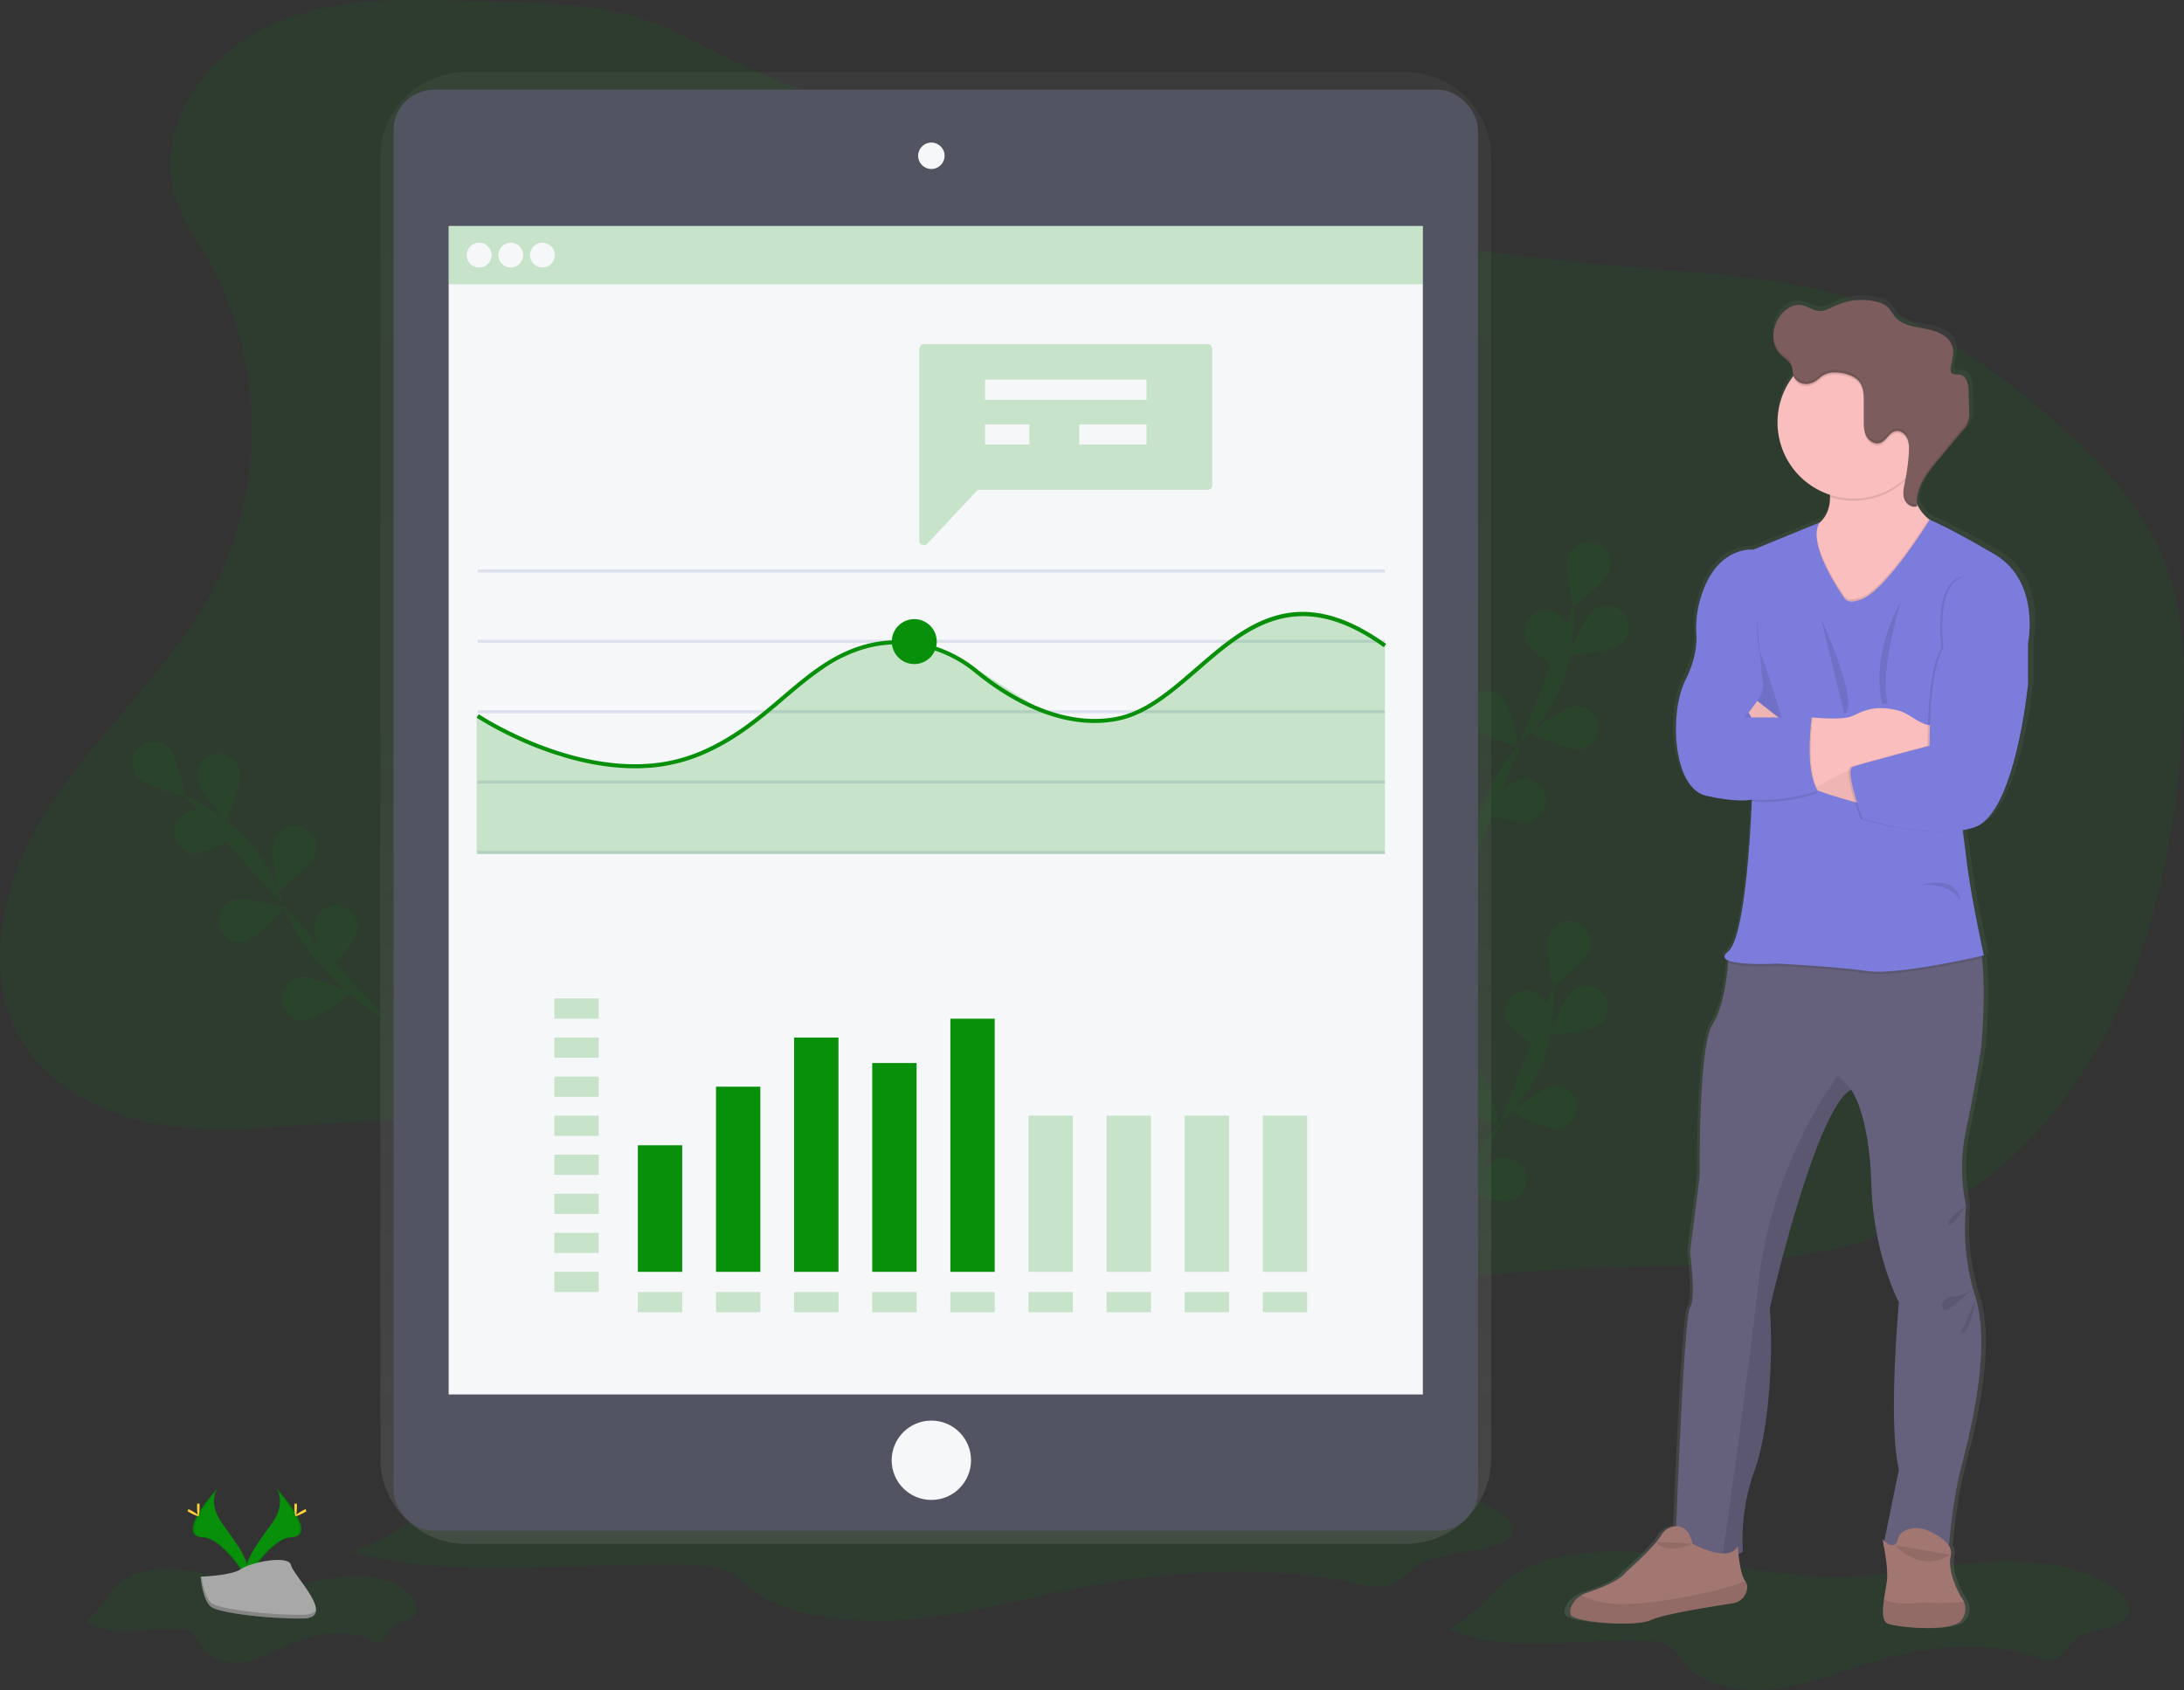 <svg id="7d8641e0-c257-4791-b312-86d1704443b9" data-name="Layer 1" xmlns="http://www.w3.org/2000/svg" xmlns:xlink="http://www.w3.org/1999/xlink" width="1080.96" height="836.7" viewBox="0 0 1080.96 836.7"><rect x="0" y="0" width="1080.96" height="836.7" fill="#333333" stroke="none"/><defs><linearGradient id="125bba2f-f569-40b7-bd66-d57fb0c1ec70" x1="522.67" y1="796.03" x2="522.67" y2="67.32" gradientUnits="userSpaceOnUse"><stop offset="0" stop-color="gray" stop-opacity="0.25"/><stop offset="0.54" stop-color="gray" stop-opacity="0.12"/><stop offset="1" stop-color="gray" stop-opacity="0.1"/></linearGradient><linearGradient id="56fd5fc2-5801-467f-a895-372693779337" x1="950.39" y1="837.64" x2="950.39" y2="177.91" xlink:href="#125bba2f-f569-40b7-bd66-d57fb0c1ec70"/></defs><title>report</title><path d="M293.94,32.28C259.18,31,222.87,30.1,191.44,45s-55.73,51-45.19,84.19c3.44,10.82,10.14,20.25,15.79,30.1,28.25,49.26,29.56,112.93,3.37,163.32-20.16,38.79-54.33,68.31-78.93,104.45S47.9,513.29,72.1,549.7c16.57,24.93,47.32,37.06,77.11,40s59.75-1.69,89.67-2.88a386.25,386.25,0,0,1,169.58,32.07c73.49,32.22,136.8,87.34,214.18,108.61,9.29,2.55,19,4.61,28.5,2.88,16.85-3.07,29.1-17,42.29-28,42.11-34.87,100.41-41.38,155.07-43s111.59-.37,161-23.84c43.14-20.49,76.35-58.61,97-101.67s29.62-90.91,33-138.56c2-28.36,1.93-57.64-8.22-84.19-11.41-29.85-34.55-53.62-58.82-74.4-25.36-21.72-53-41.4-84.31-53.12-37.4-14-78-16-117.82-19.32a1618.5,1618.5,0,0,1-242.36-38.92C552.34,107.28,469.3,87.53,400.42,50.7,365.85,32.21,332.91,33.68,293.94,32.28Z" transform="translate(-59.52 -31.65)" fill="#08900a" opacity="0.1"/><g opacity="0.1"><path d="M773.4,661.32s3.54-49.61,31.46-76.66a75.33,75.33,0,0,0,22.26-42.15,127.38,127.38,0,0,0,1.5-23.13" transform="translate(-59.52 -31.65)" fill="#08900a"/><path d="M846.11,502.23c-2.05,5.48-17.9,17.66-17.9,17.66s-4-19.59-1.93-25.07a10.58,10.58,0,0,1,19.83,7.41Z" transform="translate(-59.52 -31.65)" fill="#08900a"/><path d="M851.17,538.7c-4.7,3.48-24.62,5.09-24.62,5.09s7.3-18.61,12-22.1a10.59,10.59,0,0,1,12.62,17Z" transform="translate(-59.52 -31.65)" fill="#08900a"/><path d="M831.08,590.27c-5.82.64-23.83-8-23.83-8s15.7-12.38,21.51-13a10.58,10.58,0,0,1,2.32,21Z" transform="translate(-59.52 -31.65)" fill="#08900a"/><path d="M807.09,625.87c-5.62,1.61-24.84-3.89-24.84-3.89s13.38-14.85,19-16.46a10.59,10.59,0,1,1,5.84,20.35Z" transform="translate(-59.52 -31.65)" fill="#08900a"/><path d="M805.33,537.07c2.5,5.28,19.32,16.07,19.32,16.07s2.32-19.85-.19-25.14a10.59,10.59,0,0,0-19.13,9.07Z" transform="translate(-59.52 -31.65)" fill="#08900a"/><path d="M777.8,579.06c4,4.29,23.25,9.56,23.25,9.56s-3.73-19.64-7.7-23.94a10.59,10.59,0,0,0-15.55,14.38Z" transform="translate(-59.52 -31.65)" fill="#08900a"/><path d="M756.65,623.54c3.18,4.9,21.3,13.35,21.3,13.35s-.36-20-3.55-24.89a10.59,10.59,0,0,0-17.75,11.54Z" transform="translate(-59.52 -31.65)" fill="#08900a"/><path d="M846.11,502.23c-2.05,5.48-17.9,17.66-17.9,17.66s-4-19.59-1.93-25.07a10.58,10.58,0,0,1,19.83,7.41Z" transform="translate(-59.52 -31.65)" fill="#08900a"/><path d="M851.17,538.7c-4.7,3.48-24.62,5.09-24.62,5.09s7.3-18.61,12-22.1a10.59,10.59,0,0,1,12.62,17Z" transform="translate(-59.52 -31.65)" fill="#08900a"/><path d="M831.08,590.27c-5.82.64-23.83-8-23.83-8s15.7-12.38,21.51-13a10.58,10.58,0,0,1,2.32,21Z" transform="translate(-59.52 -31.65)" fill="#08900a"/><path d="M807.09,625.87c-5.62,1.61-24.84-3.89-24.84-3.89s13.38-14.85,19-16.46a10.59,10.59,0,1,1,5.84,20.35Z" transform="translate(-59.52 -31.65)" fill="#08900a"/><path d="M805.33,537.07c2.5,5.28,19.32,16.07,19.32,16.07s2.32-19.85-.19-25.14a10.59,10.59,0,0,0-19.13,9.07Z" transform="translate(-59.52 -31.65)" fill="#08900a"/><path d="M777.8,579.06c4,4.29,23.25,9.56,23.25,9.56s-3.73-19.64-7.7-23.94a10.59,10.59,0,0,0-15.55,14.38Z" transform="translate(-59.52 -31.65)" fill="#08900a"/><path d="M756.65,623.54c3.18,4.9,21.3,13.35,21.3,13.35s-.36-20-3.55-24.89a10.59,10.59,0,0,0-17.75,11.54Z" transform="translate(-59.52 -31.65)" fill="#08900a"/></g><g opacity="0.1"><path d="M783.2,473.54s3.54-49.61,31.46-76.66a75.4,75.4,0,0,0,22.26-42.15,125.67,125.67,0,0,0,1.5-23.13" transform="translate(-59.52 -31.65)" fill="#08900a"/><path d="M855.91,314.45c-2,5.47-17.89,17.65-17.89,17.65s-4-19.59-1.94-25.06a10.58,10.58,0,1,1,19.83,7.41Z" transform="translate(-59.52 -31.65)" fill="#08900a"/><path d="M861,350.91c-4.69,3.49-24.62,5.09-24.62,5.09s7.3-18.6,12-22.09a10.59,10.59,0,1,1,12.62,17Z" transform="translate(-59.52 -31.65)" fill="#08900a"/><path d="M840.88,402.49c-5.81.64-23.82-8-23.82-8s15.7-12.37,21.51-13a10.59,10.59,0,1,1,2.31,21.05Z" transform="translate(-59.52 -31.65)" fill="#08900a"/><path d="M816.89,438.09c-5.62,1.61-24.84-3.89-24.84-3.89s13.39-14.85,19-16.47a10.59,10.59,0,0,1,5.83,20.36Z" transform="translate(-59.52 -31.65)" fill="#08900a"/><path d="M815.13,349.28c2.5,5.29,19.33,16.08,19.33,16.08s2.31-19.86-.19-25.14a10.59,10.59,0,1,0-19.14,9.06Z" transform="translate(-59.52 -31.65)" fill="#08900a"/><path d="M787.6,391.27c4,4.3,23.26,9.56,23.26,9.56s-3.74-19.64-7.71-23.93a10.59,10.59,0,0,0-15.55,14.37Z" transform="translate(-59.52 -31.65)" fill="#08900a"/><path d="M766.45,435.76c3.19,4.9,21.3,13.35,21.3,13.35s-.36-20-3.55-24.89a10.59,10.59,0,1,0-17.75,11.54Z" transform="translate(-59.52 -31.65)" fill="#08900a"/><path d="M855.91,314.45c-2,5.47-17.89,17.65-17.89,17.65s-4-19.59-1.94-25.06a10.58,10.58,0,1,1,19.83,7.41Z" transform="translate(-59.52 -31.65)" fill="#08900a"/><path d="M861,350.91c-4.69,3.49-24.62,5.09-24.62,5.09s7.3-18.6,12-22.09a10.59,10.59,0,1,1,12.62,17Z" transform="translate(-59.52 -31.65)" fill="#08900a"/><path d="M840.88,402.49c-5.81.64-23.82-8-23.82-8s15.7-12.37,21.51-13a10.59,10.59,0,1,1,2.31,21.05Z" transform="translate(-59.52 -31.65)" fill="#08900a"/><path d="M816.89,438.09c-5.62,1.61-24.84-3.89-24.84-3.89s13.39-14.85,19-16.47a10.59,10.59,0,0,1,5.83,20.36Z" transform="translate(-59.52 -31.65)" fill="#08900a"/><path d="M815.13,349.28c2.5,5.29,19.33,16.08,19.33,16.08s2.31-19.86-.19-25.14a10.59,10.59,0,1,0-19.14,9.06Z" transform="translate(-59.52 -31.65)" fill="#08900a"/><path d="M787.6,391.27c4,4.3,23.26,9.56,23.26,9.56s-3.74-19.64-7.71-23.93a10.59,10.59,0,0,0-15.55,14.37Z" transform="translate(-59.52 -31.65)" fill="#08900a"/><path d="M766.45,435.76c3.19,4.9,21.3,13.35,21.3,13.35s-.36-20-3.55-24.89a10.59,10.59,0,1,0-17.75,11.54Z" transform="translate(-59.52 -31.65)" fill="#08900a"/></g><g opacity="0.1"><path d="M252.71,538.54S210,513.08,198.37,476a75.26,75.26,0,0,0-27.64-38.83,126.09,126.09,0,0,0-20-11.74" transform="translate(-59.52 -31.65)" fill="#08900a"/><path d="M143.28,402.07c4,4.29,7.73,23.93,7.73,23.93s-19.29-5.25-23.26-9.54a10.59,10.59,0,0,1,15.53-14.39Z" transform="translate(-59.52 -31.65)" fill="#08900a"/><path d="M178.13,414c1,5.76-6.52,24.28-6.52,24.28s-13.34-14.89-14.34-20.65A10.59,10.59,0,1,1,178.13,414Z" transform="translate(-59.52 -31.65)" fill="#08900a"/><path d="M215.17,455.08c-2,5.48-17.89,17.67-17.89,17.67s-4-19.59-1.95-25.06a10.59,10.59,0,1,1,19.84,7.39Z" transform="translate(-59.52 -31.65)" fill="#08900a"/><path d="M236.18,492.51C235.1,498.26,221.54,513,221.54,513s-7.25-18.63-6.16-24.37a10.58,10.58,0,1,1,20.8,3.93Z" transform="translate(-59.52 -31.65)" fill="#08900a"/><path d="M156.07,454.16c5.84.14,23.05-10,23.05-10s-16.7-11-22.55-11.14a10.59,10.59,0,0,0-.5,21.17Z" transform="translate(-59.52 -31.65)" fill="#08900a"/><path d="M181.2,497.63c5.62-1.62,19-16.48,19-16.48s-19.22-5.49-24.84-3.87a10.59,10.59,0,0,0,5.85,20.35Z" transform="translate(-59.52 -31.65)" fill="#08900a"/><path d="M211.42,536.52c5.82-.64,21.51-13,21.51-13s-18-8.66-23.83-8a10.58,10.58,0,1,0,2.32,21Z" transform="translate(-59.52 -31.65)" fill="#08900a"/><path d="M143.28,402.07c4,4.29,7.73,23.93,7.73,23.93s-19.29-5.25-23.26-9.54a10.59,10.59,0,0,1,15.53-14.39Z" transform="translate(-59.52 -31.65)" fill="#08900a"/><path d="M178.13,414c1,5.76-6.52,24.28-6.52,24.28s-13.34-14.89-14.34-20.65A10.59,10.59,0,1,1,178.13,414Z" transform="translate(-59.52 -31.65)" fill="#08900a"/><path d="M215.17,455.08c-2,5.48-17.89,17.67-17.89,17.67s-4-19.59-1.95-25.06a10.59,10.59,0,1,1,19.84,7.39Z" transform="translate(-59.52 -31.65)" fill="#08900a"/><path d="M236.18,492.51C235.1,498.26,221.54,513,221.54,513s-7.25-18.63-6.16-24.37a10.58,10.58,0,1,1,20.8,3.93Z" transform="translate(-59.52 -31.65)" fill="#08900a"/><path d="M156.07,454.16c5.84.14,23.05-10,23.05-10s-16.7-11-22.55-11.14a10.59,10.59,0,0,0-.5,21.17Z" transform="translate(-59.52 -31.65)" fill="#08900a"/><path d="M181.2,497.63c5.62-1.62,19-16.48,19-16.48s-19.22-5.49-24.84-3.87a10.59,10.59,0,0,0,5.85,20.35Z" transform="translate(-59.52 -31.65)" fill="#08900a"/><path d="M211.42,536.52c5.82-.64,21.51-13,21.51-13s-18-8.66-23.83-8a10.58,10.58,0,1,0,2.32,21Z" transform="translate(-59.52 -31.65)" fill="#08900a"/></g><path d="M776.25,838c28.71,12.49,63.74,4.89,96.32,5.77,4.45.12,9.18.49,12.75,2.65s5.34,5.65,7.79,8.65c9.13,11.14,27.84,14.72,44.19,12.83s31.34-8.15,46.77-12.91c26.67-8.24,57.15-12,83.46-3,2.41.82,5,1.77,7.54,1.44,5.77-.73,7.49-6.71,11.52-10.12,7.28-6.17,23.1-4.49,26.3-12.62,1.87-4.76-2.44-9.64-7.14-12.89-18-12.44-43.7-14.49-67.23-12.57s-46.66,7.21-70.31,7.23c-29.47,0-57.94-8.12-87.12-11.45-20.21-2.3-42.27-2-61.22,4.77C799.33,813.1,794.81,829.59,776.25,838Z" transform="translate(-59.52 -31.65)" fill="#08900a" opacity="0.1"/><path d="M232.93,799.69c49,14.11,108.8,5.52,164.4,6.52,7.61.14,15.67.55,21.78,3s9.11,6.4,13.3,9.78c15.58,12.59,47.51,16.64,75.41,14.5s53.5-9.21,79.84-14.59c45.52-9.31,97.56-13.55,142.46-3.4,4.12.93,8.46,2,12.88,1.63,9.84-.83,12.77-7.58,19.66-11.44,12.43-7,39.42-5.07,44.88-14.25,3.2-5.38-4.16-10.9-12.18-14.57-30.68-14.05-74.58-16.37-114.75-14.2s-79.65,8.14-120,8.17c-50.3,0-98.9-9.17-148.71-12.94-34.5-2.6-72.15-2.28-104.5,5.4C272.33,771.59,264.6,790.22,232.93,799.69Z" transform="translate(-59.52 -31.65)" fill="#08900a" opacity="0.1"/><path d="M101.77,834.27c14,8.42,31,3.3,46.86,3.89,2.17.08,4.47.33,6.21,1.78s2.6,3.82,3.79,5.84c4.44,7.51,13.54,9.93,21.49,8.65s15.25-5.49,22.76-8.71c13-5.55,27.81-8.08,40.6-2a6.38,6.38,0,0,0,3.68,1c2.8-.5,3.64-4.53,5.6-6.83,3.54-4.16,11.24-3,12.79-8.51.91-3.21-1.19-6.5-3.47-8.69-8.74-8.39-21.26-9.77-32.71-8.48S206.67,817,195.16,817c-14.33,0-28.18-5.47-42.38-7.72-9.84-1.56-20.57-1.36-29.79,3.22C113,817.5,110.8,828.62,101.77,834.27Z" transform="translate(-59.52 -31.65)" fill="#08900a" opacity="0.1"/><path d="M755,67.32H290.38a42.55,42.55,0,0,0-42.62,42.49V753.54A42.55,42.55,0,0,0,290.38,796H755a42.55,42.55,0,0,0,42.62-42.49V109.81A42.55,42.55,0,0,0,755,67.32Z" transform="translate(-59.52 -31.65)" fill="url(#125bba2f-f569-40b7-bd66-d57fb0c1ec70)"/><rect x="194.79" y="44.4" width="536.72" height="713.44" rx="20" ry="20" fill="#535461"/><rect x="222.06" y="111.88" width="482.18" height="578.47" fill="#f6f7f9"/><circle cx="460.97" cy="77.12" r="6.55" fill="#f6f7f9"/><circle cx="460.97" cy="722.93" r="19.64" fill="#f6f7f9"/><g opacity="0.2"><rect x="222.06" y="111.88" width="482.18" height="28.83" fill="#08900a"/></g><circle cx="237.14" cy="126.3" r="6.15" fill="#f6f7f9"/><circle cx="252.81" cy="126.3" r="6.15" fill="#f6f7f9"/><circle cx="268.47" cy="126.3" r="6.15" fill="#f6f7f9"/><rect x="236.46" y="281.93" width="449.01" height="1.5" fill="#dce0ed"/><rect x="236.46" y="316.76" width="449.01" height="1.5" fill="#dce0ed"/><rect x="236.46" y="351.6" width="449.01" height="1.5" fill="#dce0ed"/><rect x="236.46" y="386.43" width="449.01" height="1.5" fill="#dce0ed"/><rect x="236.46" y="421.26" width="449.01" height="1.5" fill="#dce0ed"/><g opacity="0.2"><polygon points="685.47 422.76 235.91 422.76 235.91 354.26 277.14 374.58 319.81 380.37 357.25 369.08 402.42 334.05 425.14 320.93 441.75 317.73 457.64 318.58 483.77 331.49 519.3 354.12 547.18 357.7 569.28 350.08 616.14 311.71 640.06 303.18 665.09 307.05 685.47 318.82 685.47 422.76" fill="#08900a"/></g><path d="M373.79,412c-40.49,0-77.9-24.76-78.37-25.08l1.12-1.66c.58.39,58.16,38.48,107.09,19.4,17.84-7,30.54-17.78,42.83-28.25,12.83-10.93,24.94-21.25,41.46-25.73,18.94-5.13,39.64-.49,55.37,12.44,13.45,11.05,40.23,28.79,68.52,23.49,14.42-2.71,26.57-13.24,39.44-24.39,24.67-21.38,50.19-43.49,94.33-11.77l-1.17,1.62c-42.86-30.8-67.76-9.21-91.85,11.66-13.08,11.33-25.43,22-40.38,24.84-29.1,5.46-56.44-12.64-70.16-23.91-15.23-12.51-35.25-17-53.58-12.05-16.08,4.36-28,14.54-40.69,25.32-12.41,10.58-25.24,21.51-43.39,28.59A83.72,83.72,0,0,1,373.79,412Z" transform="translate(-59.52 -31.65)" fill="#08900a"/><circle cx="452.52" cy="317.63" r="11.13" fill="#08900a"/><g opacity="0.2"><path d="M657.22,202H516.82a2.28,2.28,0,0,0-2.28,2.28v94.95a2.28,2.28,0,0,0,3.94,1.56l24.33-25.95a2.27,2.27,0,0,1,1.66-.72H657.22a2.28,2.28,0,0,0,2.28-2.28V204.26A2.28,2.28,0,0,0,657.22,202Z" transform="translate(-59.52 -31.65)" fill="#08900a"/></g><rect x="487.52" y="187.93" width="79.95" height="10" fill="#f6f7f9"/><rect x="487.52" y="210.09" width="21.95" height="10" fill="#f6f7f9"/><g opacity="0.2"><rect x="274.38" y="494.32" width="21.95" height="10" fill="#08900a"/></g><g opacity="0.2"><rect x="274.38" y="513.65" width="21.95" height="10" fill="#08900a"/></g><g opacity="0.2"><rect x="274.38" y="532.98" width="21.95" height="10" fill="#08900a"/></g><g opacity="0.2"><rect x="274.38" y="552.32" width="21.95" height="10" fill="#08900a"/></g><g opacity="0.2"><rect x="274.38" y="571.65" width="21.95" height="10" fill="#08900a"/></g><g opacity="0.2"><rect x="274.38" y="590.98" width="21.95" height="10" fill="#08900a"/></g><g opacity="0.2"><rect x="274.38" y="610.32" width="21.95" height="10" fill="#08900a"/></g><g opacity="0.2"><rect x="274.38" y="629.65" width="21.95" height="10" fill="#08900a"/></g><g opacity="0.2"><rect x="315.71" y="639.65" width="21.95" height="10" fill="#08900a"/></g><g opacity="0.2"><rect x="354.38" y="639.65" width="21.95" height="10" fill="#08900a"/></g><g opacity="0.2"><rect x="393.05" y="639.65" width="21.95" height="10" fill="#08900a"/></g><g opacity="0.2"><rect x="431.71" y="639.65" width="21.95" height="10" fill="#08900a"/></g><g opacity="0.2"><rect x="470.38" y="639.65" width="21.95" height="10" fill="#08900a"/></g><g opacity="0.2"><rect x="509.05" y="639.65" width="21.95" height="10" fill="#08900a"/></g><g opacity="0.2"><rect x="547.71" y="639.65" width="21.95" height="10" fill="#08900a"/></g><g opacity="0.2"><rect x="586.38" y="639.65" width="21.95" height="10" fill="#08900a"/></g><g opacity="0.2"><rect x="625.05" y="639.65" width="21.95" height="10" fill="#08900a"/></g><rect x="534.14" y="210.09" width="33.33" height="10" fill="#f6f7f9"/><rect x="315.71" y="566.98" width="21.95" height="62.67" fill="#08900a"/><rect x="354.38" y="537.98" width="21.95" height="91.67" fill="#08900a"/><rect x="393.05" y="513.65" width="21.95" height="116" fill="#08900a"/><rect x="431.71" y="526.26" width="21.95" height="103.38" fill="#08900a"/><rect x="470.38" y="504.32" width="21.95" height="125.33" fill="#08900a"/><g opacity="0.2"><rect x="509.05" y="552.32" width="21.95" height="77.33" fill="#08900a"/></g><g opacity="0.2"><rect x="547.71" y="552.32" width="21.95" height="77.33" fill="#08900a"/></g><g opacity="0.2"><rect x="586.38" y="552.32" width="21.95" height="77.33" fill="#08900a"/></g><g opacity="0.2"><rect x="625.05" y="552.32" width="21.95" height="77.33" fill="#08900a"/></g><path d="M1049,304.15c-23.77-13.67-32.75-17.06-32.8-17.08l-.48-.35a19.86,19.86,0,0,1-6-7.57c0-.55,0-1.09,0-1.63v.16c.38-7.24,5.53-13.83,10.42-19.58l12.49-14.7a14.27,14.27,0,0,0,3.22-5.1,11.39,11.39,0,0,0,.34-3.13c0-.43,0-.86,0-1.28-.06-3.65-.17-7.31-.3-11-.12-3.19-.94-7.21-4.13-7.87-1.66-.34-3.85.26-4.73-1.17a2.72,2.72,0,0,1-.21-1.89.8.8,0,0,0,0,.15l0-.18a42.36,42.36,0,0,0,1.19-7.51,10.44,10.44,0,0,0-.52-3.8c-1.85-5.3-8.21-7.47-13.84-8.47s-11.93-1.86-15.46-6.26c-1.09-1.36-1.83-3-3.07-4.23a12.19,12.19,0,0,0-5.75-2.84,32.49,32.49,0,0,0-20.92,1.82c-2.72,1.21-5.45,2.85-8.43,2.67s-5.75-2.33-8.81-2.85c-4.94-.84-9.67,2.79-12.1,7.08a17.29,17.29,0,0,0-2.24,8.36c0,.16,0,.33,0,.49h0a12.19,12.19,0,0,0,3.21,8.53c2.13,2.21,5.31,3.73,6.19,6.64.36,1.18.27,2.46.59,3.66,0,.15.09.3.14.44l-.16.21A37.05,37.05,0,0,0,939,238.75a37.9,37.9,0,0,0,26.63,35.94c0,.37,0,.75,0,1.12,0,4.54-1.29,9.17-5.17,12.58L926.8,301.93s-20.29-2.41-27.61,27.25a50.12,50.12,0,0,0-1.26,15.05c.27,4.47-.35,12.35-5.55,22.54-8.33,16.3-6.43,53.72,10.59,57.43,16.07,3.5,22.36,2,23,1.87l0,.65c-.26,7-2.81,67.59-12.08,74.92-2.56,2-2.08,3.4,0,4.32,0,0,0,.39-.06,1.09-.28,4.43-1.71,21.3-7.91,30.9-7.19,11.11-6.44,75.22-6.44,75.22L894.65,651s3,23.34,0,27.42c-2.7,3.63-6.3,90-7,108.71h-.32a9.09,9.09,0,0,0-7.27,4.43c-4,6.46-17.9,18.39-17.9,18.39-3,4.29-14.19,8.39-20.1,10.33a12.19,12.19,0,0,0-2.28,1,12,12,0,0,0-5.07,5.34,5.78,5.78,0,0,0-.55,4.46c1.52,3.7,32.92,6.29,40.86,2.59,6.25-2.92,31-6.75,41.27-8.25a8.49,8.49,0,0,0,7.35-7.34,4.85,4.85,0,0,0-1-3.68v0c-2-2.44-3-9.09-3.43-13.43a8.87,8.87,0,0,0,2.31-1.37,98.53,98.53,0,0,1,5.67-39.64c7.57-20,9.84-57.07,8-81.15,0,0,23.08-99.3,41.24-108.57h0c.28.35,9.09,11.67,10.21,46.68,1.14,35.57,14,58.91,14,58.91s-5.68,60.4,0,83l-7.43,35.66c-.54-.47-.89-.83-.89-.83s.22,1,.53,2.58l-.16.75.32.08c.84,4.46,2.09,12.23,1.58,16.79-.3,2.59-1,6.15-1.52,9.64-.78,5.49-1,10.81,1.89,12,4.73,1.9,32.54,4.5,37.27-1.61a8.78,8.78,0,0,0,1.38-9.16,9.35,9.35,0,0,0-1.38-2.33s-7.38-12.07-5.3-20.58a6.22,6.22,0,0,0-.88-4.89c.32-4.18,2-23.51,6.37-39.93,4.73-17.83,14.72-56.92,7.37-82.63h0c-.28-1-.6-2-.94-3a110.78,110.78,0,0,1-4.16-43.35,88.3,88.3,0,0,1,0-37.8c4.54-20.75,7.71-41.13,7.71-41.13s2.51-27.41.32-44.22l-.15-1.08,1.2-.27s-6.43-28.53-8.7-46.68c-.54-4.29-1.24-9.72-2-15.52a37.61,37.61,0,0,0,6.17-1.53C1059.6,432.72,1066,369,1066,369V348.8S1072.84,317.86,1049,304.15ZM896.8,796.22c-.63-.32-1-.53-1-.53h0Z" transform="translate(-59.52 -31.65)" fill="url(#56fd5fc2-5801-467f-a895-372693779337)"/><path d="M1036.67,671.91c8.86,25.48-1.48,66.83-6.28,85.29s-6.28,40.63-6.28,40.63c-18.83,2.95-32.49-.75-32.49-.75l7.75-38c-5.54-22.52,0-82.71,0-82.71s-12.55-23.26-13.66-58.71c-1.09-34.9-9.69-46.17-10-46.52h0c-17.72,9.23-40.25,108.2-40.25,108.2,1.85,24-.37,60.92-7.75,80.86a100.21,100.21,0,0,0-5.54,39.51c-2.58,2.18-6.17,2.55-10.05,1.93C901.61,799.89,889,790.81,889,790.81S893,683,896,678.93s0-27.33,0-27.33l4.79-37.66s-.73-63.89,6.28-75c6.06-9.57,7.45-26.38,7.72-30.79,0-.7.06-1.09.06-1.09l10.68-12.8s103.4-7.75,111.15,0c1.91,1.91,3.08,6.23,3.78,11.68,2.13,16.75-.31,44.07-.31,44.07s-3.1,20.31-7.53,41a89.59,89.59,0,0,0,0,37.66A112.53,112.53,0,0,0,1036.67,671.91Z" transform="translate(-59.52 -31.65)" fill="#65617d"/><path d="M1030.21,833.83c-4.62,6.09-31.76,3.5-36.38,1.61-2.82-1.17-2.6-6.47-1.84-11.94.48-3.48,1.19-7,1.48-9.61.74-6.65-2.22-20.13-2.22-20.13s6.1,6.46,7.57,0c.65-2.82,2.92-4.27,5.27-5a13.85,13.85,0,0,1,9.59.6c4.79,2.08,12.8,6.52,11.36,12.52-2,8.48,5.17,20.51,5.17,20.51a9.36,9.36,0,0,1,1.34,2.32A8.88,8.88,0,0,1,1030.21,833.83Z" transform="translate(-59.52 -31.65)" fill="#a27772"/><path d="M1030.21,833.83c-4.62,6.09-31.76,3.5-36.38,1.61-2.82-1.17-2.6-6.47-1.84-11.94,2.91,1.36,7.87,2.5,16.13,1.73a46.94,46.94,0,0,1,5.81-.18,134.05,134.05,0,0,0,17.62-.35A8.88,8.88,0,0,1,1030.21,833.83Z" transform="translate(-59.52 -31.65)" opacity="0.1"/><path d="M935.49,679.3c1.85,24-.37,60.92-7.75,80.86a100.21,100.21,0,0,0-5.54,39.51c-2.58,2.18-6.17,2.55-10.05,1.93C914.38,786,923.87,718.92,930,665.91,936.88,605.54,969.28,564,969.28,564l6.46,7.11C958,580.33,935.49,679.3,935.49,679.3Z" transform="translate(-59.52 -31.65)" opacity="0.1"/><path d="M1019.13,291.21l-4.51,22.15-22.08,37.11-27.23-11.63s-37-38.77-13.75-44.31a20.39,20.39,0,0,0,7.72-3.44c4.57-3.44,6-8.45,6-13.35,0-8.09-3.78-15.89-3.78-15.89l47.63-15a76.08,76.08,0,0,0-3.42,19.3c-.36,13,4.46,19.36,8.41,22.41A14.44,14.44,0,0,0,1019.13,291.21Z" transform="translate(-59.52 -31.65)" fill="#fbbebe"/><path d="M1009.16,246.9a76.08,76.08,0,0,0-3.42,19.3,34.91,34.91,0,0,1-2.77,2.94,37.67,37.67,0,0,1-37.66,8.6c0-8.09-3.78-15.89-3.78-15.89Z" transform="translate(-59.52 -31.65)" opacity="0.1"/><path d="M1014.62,240.81A37.66,37.66,0,1,1,977,203.14,37.5,37.5,0,0,1,1014.62,240.81Z" transform="translate(-59.52 -31.65)" fill="#fbbebe"/><path d="M1019.13,291.21l-4.51,22.15-22.08,37.11-27.23-11.63s-37-38.77-13.75-44.31a20.39,20.39,0,0,0,7.72-3.44c-4.2,11.55,13.14,35.57,13.14,35.57,2,3,6.65,1.1,6.65,1.1,11.16-1.68,31.73-33.81,35.08-39.15A14.44,14.44,0,0,0,1019.13,291.21Z" transform="translate(-59.52 -31.65)" opacity="0.1"/><path d="M1040.45,506c-6.55,1.49-42.83,9.53-56.59,7.52-15.13-2.22-44.57-3.69-44.57-3.69s-18.74,1-24.51-1.62c0-.7.06-1.09.06-1.09l10.68-12.8s103.4-7.75,111.15,0C1038.58,496.21,1039.75,500.53,1040.45,506Z" transform="translate(-59.52 -31.65)" opacity="0.1"/><path d="M972.42,327.76s-19.48-27-12.14-37.49l-32.91,13.49s-19.81-2.4-27,27.16a51.13,51.13,0,0,0-1.23,15c.26,4.46-.34,12.31-5.42,22.46-8.13,16.25-6.28,53.54,10.34,57.24s22.52,1.84,22.52,1.84-2.21,67.58-11.81,75.33,24.47,5.91,24.47,5.91,29.44,1.48,44.58,3.69,57.6-7.75,57.6-7.75-6.28-28.44-8.49-46.53-7.39-56.62-7.39-56.62l37.67-51s6.64-30.83-16.62-44.49-32-17-32-17S991.25,327,979.07,328.87C979.07,328.87,974.44,330.73,972.42,327.76Z" transform="translate(-59.52 -31.65)" fill="#7c7cdd"/><path d="M929.22,338.47s-.37,12.19,1.84,17,10.34,31.39,10.34,31.39H922.94s10-10.71,9.23-15.88S929.22,338.47,929.22,338.47Z" transform="translate(-59.52 -31.65)" opacity="0.1"/><path d="M983.87,430.42s-40.78-10-44.58-18.47S925,384.46,925,384.46l4.3-5.8,19.84,15.57s23.63,18.83,34.71,20.68S983.87,430.42,983.87,430.42Z" transform="translate(-59.52 -31.65)" fill="#fbbebe"/><path d="M983.87,430.42s-40.78-10-44.58-18.47S925,384.46,925,384.46l4.3-5.8,19.84,15.57s23.63,18.83,34.71,20.68S983.87,430.42,983.87,430.42Z" transform="translate(-59.52 -31.65)" opacity="0.05"/><path d="M1019.13,382.42v22.12h-3.56a103.54,103.54,0,0,0-50.21,13l-6.66,3.7-1.79,1-11.45-25.78,10.71-9.6.55,0c2.62.25,13.95,1.2,18.75-.42,4.56-1.55,10.22-6.46,23.65-3,6.62,1.69,12.27,9.11,18.69,6.79Z" transform="translate(-59.52 -31.65)" fill="#fbbebe"/><path d="M1054.76,342.17l7.39,8.3V370.6s-6.28,63.51-26.22,70.53-55.53-4.07-55.53-4.07-9.2-24.37-4.9-25.84,38-10.38,38-10.38-.47-37.26,6.91-48.34c0,0-4.8-34.7,11.82-35.44S1054.76,342.17,1054.76,342.17Z" transform="translate(-59.52 -31.65)" opacity="0.1"/><path d="M1055.87,342.17l7.39,8.3V370.6S1057,434.11,1037,441.13s-55.54-4.07-55.54-4.07-9.19-24.37-4.89-25.84,38-10.38,38-10.38-.48-37.26,6.91-48.34c0,0-4.8-34.7,11.82-35.44S1055.87,342.17,1055.87,342.17Z" transform="translate(-59.52 -31.65)" fill="#7c7cdd"/><path d="M1004.29,256.81c.15-2.43.2-5-.84-7.19s-3.48-3.94-5.86-3.38c-3.16.74-4.52,4.85-7.62,5.84-2.61.83-5.46-1-6.7-3.46s-1.28-5.3-1.29-8c0-3.08,0-6.17,0-9.25,0-3.36-.11-7-2.18-9.62-2.57-3.29-8.62-4.72-12.66-4.59a10.72,10.72,0,0,0-7.23,2.92c-2.16,1.83-4.66,3.19-7.61,2.7a6.57,6.57,0,0,1-5.3-4.58l0-.12a37.66,37.66,0,1,1,56,50A100.66,100.66,0,0,0,1004.29,256.81Z" transform="translate(-59.52 -31.65)" opacity="0.1"/><path d="M952.28,221.64a6.58,6.58,0,0,1-5.3-4.59c-.31-1.19-.23-2.46-.58-3.65-.86-2.9-4-4.41-6-6.61-4.16-4.42-3.89-11.68-.94-17,2.38-4.28,7-7.89,11.81-7.06,3,.52,5.57,2.65,8.6,2.84s5.57-1.45,8.23-2.66a31,31,0,0,1,20.41-1.81,11.87,11.87,0,0,1,5.62,2.83,50,50,0,0,1,3,4.21c3.45,4.39,9.61,5.25,15.1,6.24s11.69,3.16,13.5,8.44c1.19,3.5,0,7.3-.65,10.94a3.16,3.16,0,0,0,.14,2.25c.86,1.42,3,.83,4.62,1.17,3.12.65,3.92,4.66,4,7.84q.2,5.46.3,10.92a10.73,10.73,0,0,1-3.47,9.13l-12.19,14.65c-5.41,6.5-11.15,14.07-10.06,22.45-2.56,1.15-5.6-1.07-6.44-3.75s-.16-5.56.4-8.31a101.72,101.72,0,0,0,1.93-14.42c.15-2.44.2-5-.84-7.19s-3.48-4-5.86-3.39c-3.16.74-4.52,4.85-7.62,5.84-2.6.83-5.46-1-6.7-3.46s-1.28-5.3-1.29-8l0-9.26c0-3.35-.11-7-2.18-9.62-2.57-3.29-8.62-4.72-12.66-4.59a10.74,10.74,0,0,0-7.23,2.92C957.73,220.77,955.23,222.12,952.28,221.64Z" transform="translate(-59.52 -31.65)" fill="#7c5c5c"/><path d="M960.79,337.55l11.56,47.5S981.47,385,960.79,337.55Z" transform="translate(-59.52 -31.65)" opacity="0.1"/><path d="M1000.3,329.61s-15.14,24.8-9.23,50.43l2.82.21S988.85,368.38,1000.3,329.61Z" transform="translate(-59.52 -31.65)" opacity="0.1"/><path d="M1009.9,469.93s18.59-6.15,19.94,8.12C1029.84,478.05,1026.33,468.27,1009.9,469.93Z" transform="translate(-59.52 -31.65)" opacity="0.1"/><path d="M956.17,388s-3.69,25.85,3,36.19c0,0-13.52,5.54-32.5,4.43L924.42,388Z" transform="translate(-59.52 -31.65)" opacity="0.1"/><path d="M958.7,421.23l-1.79,1-11.45-25.78,10.71-9.6h.55v0C956.55,388.09,953.57,410.29,958.7,421.23Z" transform="translate(-59.52 -31.65)" opacity="0.1"/><path d="M956.17,386.85s-3.69,25.84,3,36.18c0,0-13.52,5.54-32.5,4.43l-12.92-40.61Z" transform="translate(-59.52 -31.65)" fill="#7c7cdd"/><path d="M924.23,818.11a8.35,8.35,0,0,1-7.17,7.31c-10,1.5-34.18,5.32-40.28,8.22-7.75,3.69-38.4,1.11-39.88-2.58a5.86,5.86,0,0,1,.53-4.44,11.91,11.91,0,0,1,5-5.33,12.27,12.27,0,0,1,2.22-1c5.77-1.93,16.67-6,19.62-10.3,0,0,13.59-11.89,17.46-18.32a8.89,8.89,0,0,1,7.1-4.42c3.24-.15,6.84,1.48,8.31,8.57,0,0,17.72,10.11,22.51,1.24,0,0,.74,13.62,3.68,17.34l0,0A4.94,4.94,0,0,1,924.23,818.11Z" transform="translate(-59.52 -31.65)" fill="#a27772"/><path d="M924.23,818.11a8.35,8.35,0,0,1-7.17,7.31c-10,1.5-34.18,5.32-40.28,8.22-7.75,3.69-38.4,1.11-39.88-2.58a5.86,5.86,0,0,1,.53-4.44,11.91,11.91,0,0,1,5-5.33c5,3.32,16.09,6.56,40.49,2.75,23.27-3.63,34.79-7.19,40.41-9.62l0,0A4.94,4.94,0,0,1,924.23,818.11Z" transform="translate(-59.52 -31.65)" opacity="0.1"/><g opacity="0.1"><path d="M1025,214.3l0-.18c.53-2.77,1.32-5.63,1.14-8.39a53.74,53.74,0,0,1-1.14,6.73A4.09,4.09,0,0,0,1025,214.3Z" transform="translate(-59.52 -31.65)"/><path d="M1003.44,248.86a10.88,10.88,0,0,1,.91,4.22,12.58,12.58,0,0,0-.91-5.88c-1-2.21-3.47-3.95-5.85-3.39-3.16.74-4.52,4.85-7.62,5.84-2.61.83-5.46-1-6.71-3.46s-1.27-5.3-1.28-8c0-3.09,0-6.17,0-9.26,0-3.35-.11-7-2.18-9.62-2.57-3.29-8.63-4.72-12.66-4.59a10.72,10.72,0,0,0-7.23,2.92c-2.17,1.84-4.66,3.19-7.61,2.71a6.58,6.58,0,0,1-5.3-4.59c-.31-1.19-.23-2.46-.58-3.65-.87-2.9-4-4.41-6-6.61a12,12,0,0,1-3.11-7.81,12.58,12.58,0,0,0,3.11,9.47c2.08,2.2,5.17,3.72,6,6.62.35,1.18.27,2.45.58,3.64a6.58,6.58,0,0,0,5.3,4.59c3,.48,5.44-.87,7.61-2.71a10.72,10.72,0,0,1,7.23-2.92c4-.13,10.09,1.31,12.66,4.59,2.07,2.64,2.17,6.27,2.18,9.62,0,3.09,0,6.17,0,9.26,0,2.74,0,5.59,1.28,8s4.1,4.29,6.71,3.46c3.1-1,4.46-5.1,7.62-5.84C1000,244.92,1002.41,246.65,1003.44,248.86Z" transform="translate(-59.52 -31.65)"/><path d="M1033.79,238.69a14.17,14.17,0,0,1-3.14,5.08q-6.09,7.33-12.19,14.65c-5.13,6.17-10.57,13.31-10.17,21.18.37-7.22,5.4-13.79,10.17-19.52l12.19-14.64a14.3,14.3,0,0,0,3.14-5.09,13.74,13.74,0,0,0,.32-4A9.62,9.62,0,0,1,1033.79,238.69Z" transform="translate(-59.52 -31.65)"/><path d="M1002,277.12a8.77,8.77,0,0,1-.36-2,10,10,0,0,0,.36,3.64c.84,2.68,3.89,4.89,6.45,3.74-.07-.54-.11-1.08-.13-1.62C1005.74,281.94,1002.78,279.76,1002,277.12Z" transform="translate(-59.52 -31.65)"/></g><path d="M879.26,795s3.86,6.79,17.84.81" transform="translate(-59.52 -31.65)" opacity="0.1"/><path d="M997.5,796.67s12.06,14.2,27.26,4.65" transform="translate(-59.52 -31.65)" opacity="0.1"/><path d="M1032.61,628.7s-8.53,5.33-8.8,8.38,4.4-2.22,4.4-2.22Z" transform="translate(-59.52 -31.65)" opacity="0.1"/><path d="M1036,669.53a17.81,17.81,0,0,1-10.5,4.1c-6.37.28-5.84,8.59-1.68,6.09S1036,669.53,1036,669.53Z" transform="translate(-59.52 -31.65)" opacity="0.1"/><path d="M1037.59,674.86s-4.09,20.1-7.41,16.22" transform="translate(-59.52 -31.65)" opacity="0.1"/><path d="M196.28,768.36s5.49,7.18-2.54,18-14.65,20-12,26.76c0,0,12.11-20.14,22-20.42S207.13,780.47,196.28,768.36Z" transform="translate(-59.52 -31.65)" fill="#08900a"/><path d="M196.28,768.36a8.63,8.63,0,0,1,1.12,2.25c9.62,11.3,14.75,21.85,5.5,22.12-8.61.24-19,15.65-21.42,19.54a9.06,9.06,0,0,0,.29.88s12.11-20.14,22-20.42S207.13,780.47,196.28,768.36Z" transform="translate(-59.52 -31.65)" opacity="0.1"/><path d="M206.49,777.51c0,2.53-.28,4.58-.63,4.58s-.64-2.05-.64-4.58.36-1.33.71-1.33S206.49,775,206.49,777.51Z" transform="translate(-59.52 -31.65)" fill="#ffd037"/><path d="M210,780.53c-2.22,1.21-4.16,1.94-4.33,1.64s1.5-1.54,3.72-2.75,1.34-.33,1.51,0S212.22,779.32,210,780.53Z" transform="translate(-59.52 -31.65)" fill="#ffd037"/><path d="M167.26,768.36s-5.49,7.18,2.54,18,14.65,20,12,26.76c0,0-12.11-20.14-22-20.42S156.42,780.47,167.26,768.36Z" transform="translate(-59.52 -31.65)" fill="#08900a"/><path d="M167.26,768.36a9,9,0,0,0-1.12,2.25c-9.62,11.3-14.75,21.85-5.5,22.12,8.62.24,19,15.65,21.42,19.54a7,7,0,0,1-.29.88s-12.11-20.14-22-20.42S156.42,780.47,167.26,768.36Z" transform="translate(-59.52 -31.65)" opacity="0.1"/><path d="M157.05,777.51c0,2.53.28,4.58.63,4.58s.64-2.05.64-4.58-.36-1.33-.71-1.33S157.05,775,157.05,777.51Z" transform="translate(-59.52 -31.65)" fill="#ffd037"/><path d="M153.55,780.53c2.22,1.21,4.15,1.94,4.32,1.64s-1.5-1.54-3.72-2.75-1.34-.33-1.51,0S151.33,779.32,153.55,780.53Z" transform="translate(-59.52 -31.65)" fill="#ffd037"/><path d="M158.8,812.21s15.36-.47,20-3.77,23.62-7.23,24.77-1.94,23.08,26.29,5.74,26.43-40.29-2.7-44.91-5.52S158.8,812.21,158.8,812.21Z" transform="translate(-59.52 -31.65)" fill="#a8a8a8"/><path d="M209.61,831.09c-17.34.14-40.29-2.7-44.91-5.52-3.52-2.14-4.92-9.83-5.39-13.38l-.51,0s1,12.39,5.59,15.2,27.57,5.66,44.91,5.52c5,0,6.74-1.82,6.64-4.46C215.25,830.06,213.34,831.06,209.61,831.09Z" transform="translate(-59.52 -31.65)" opacity="0.2"/></svg>